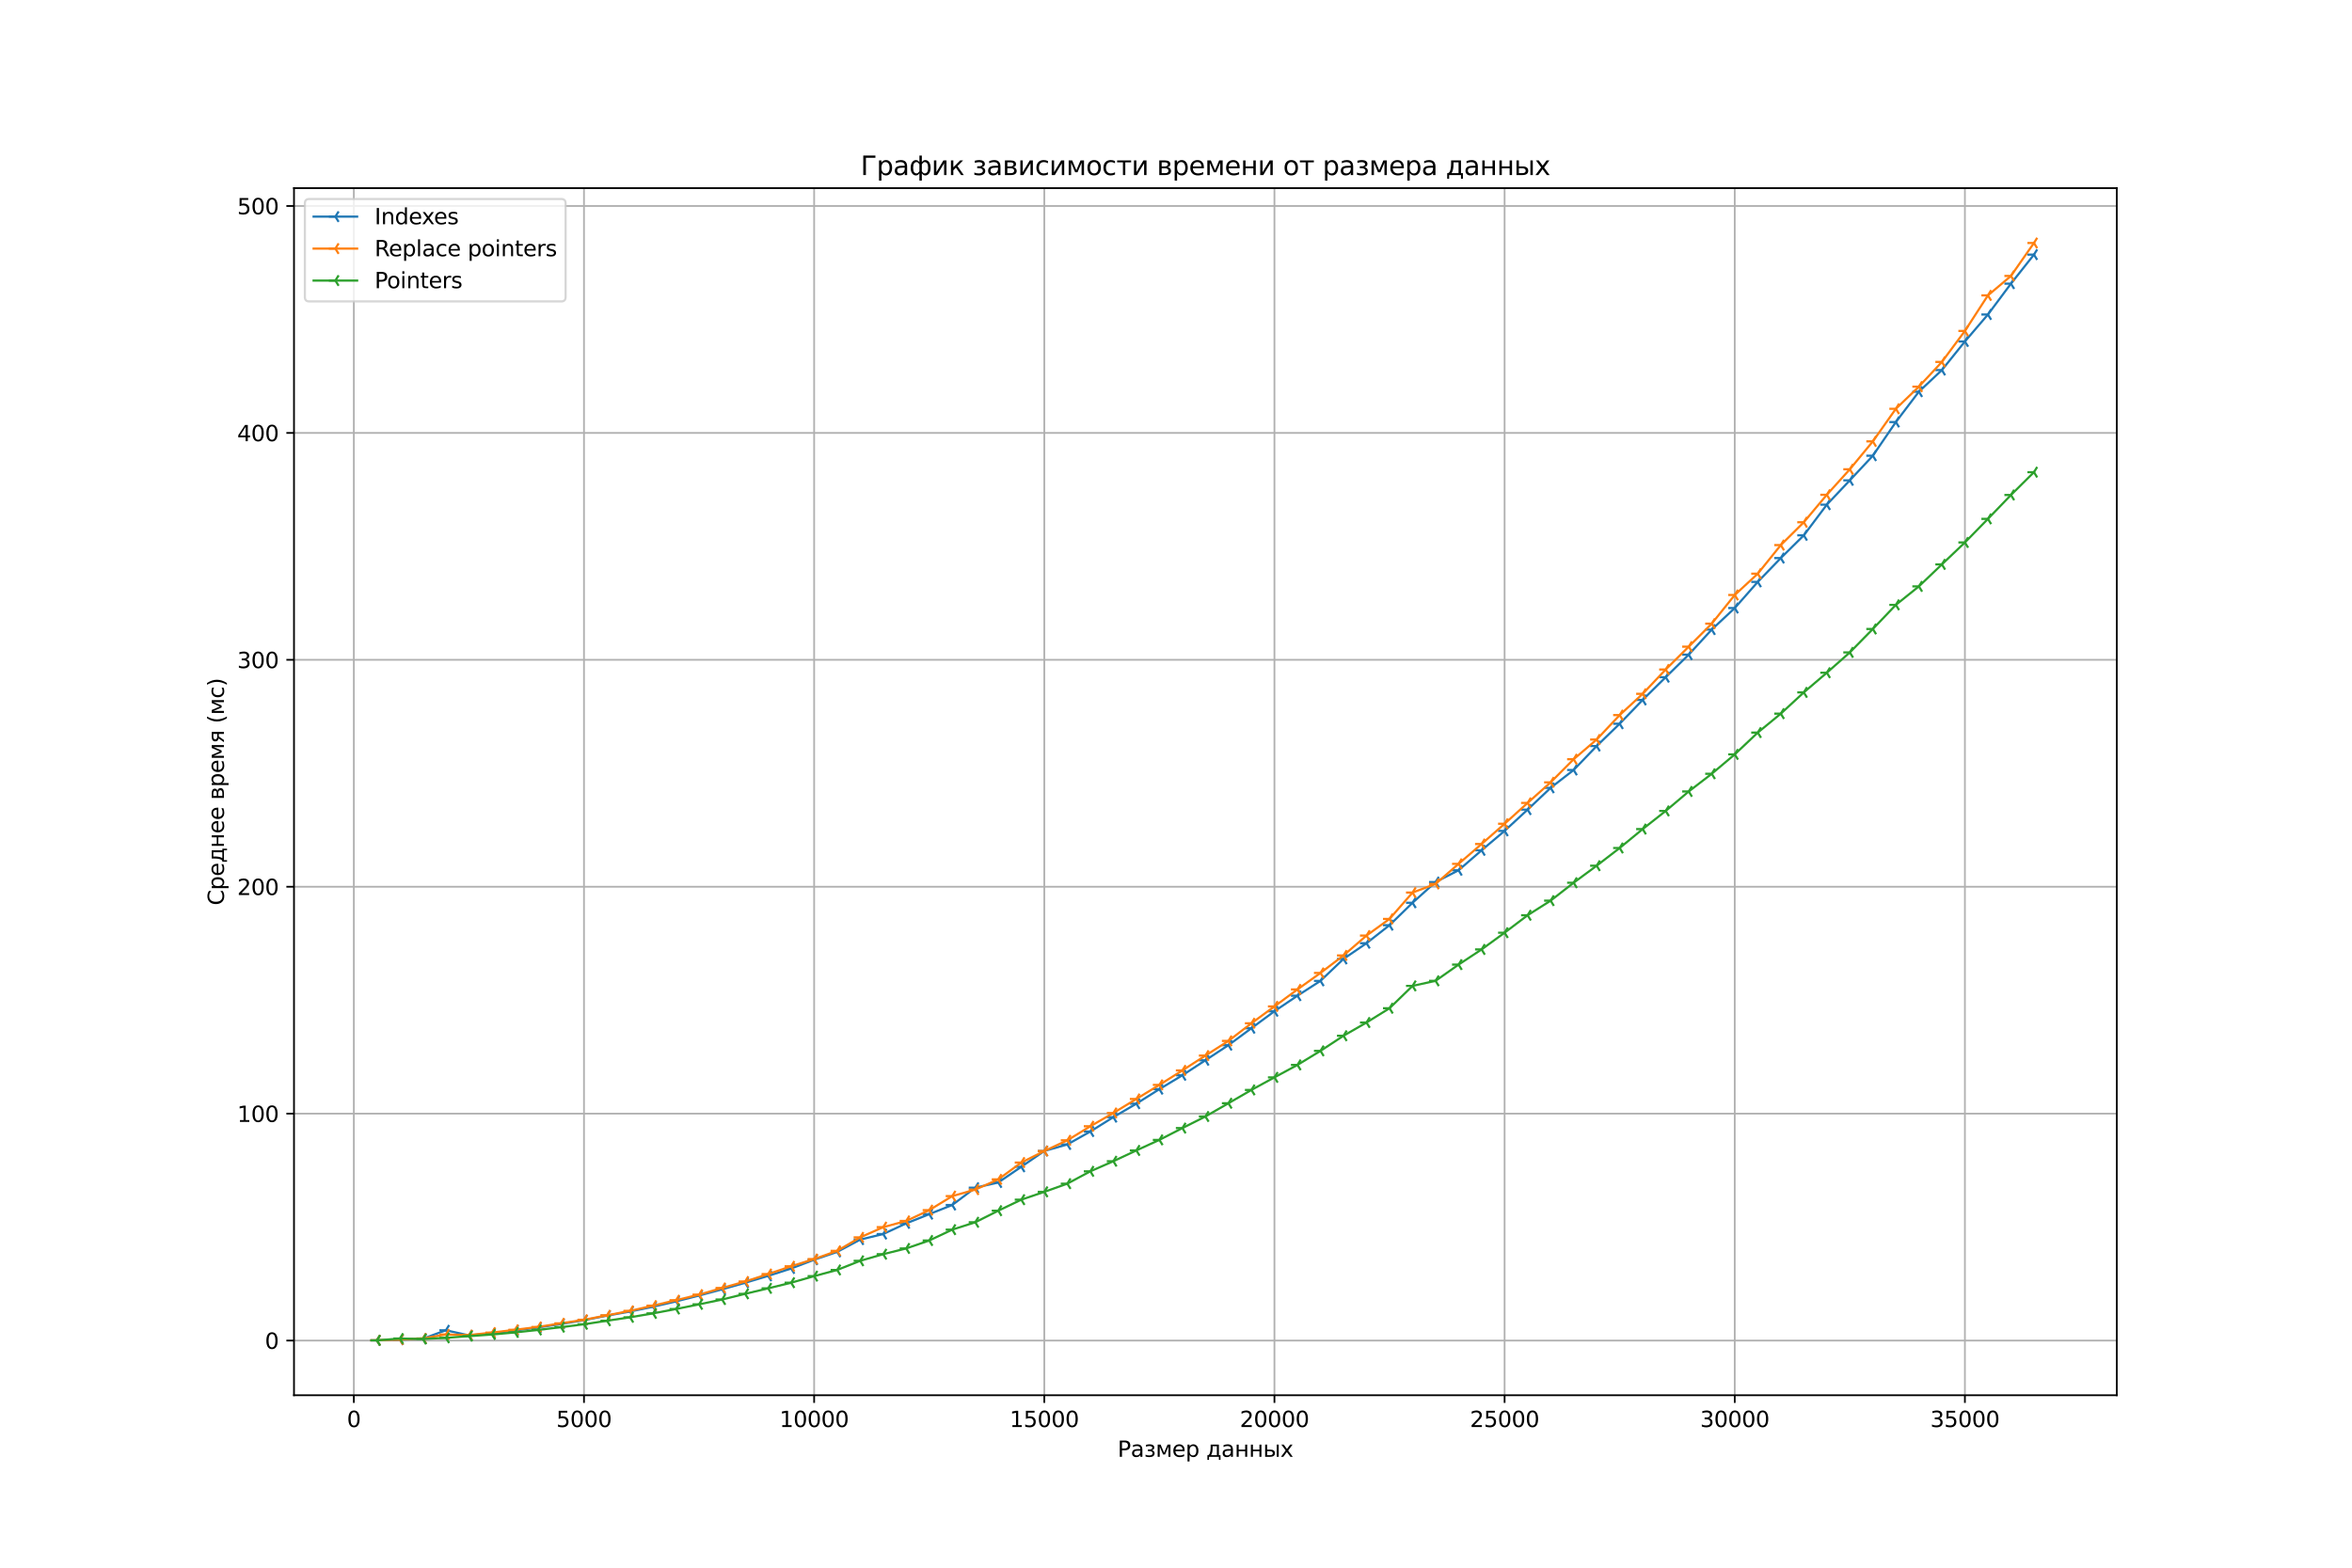 <?xml version="1.0" encoding="utf-8" standalone="no"?>
<!DOCTYPE svg PUBLIC "-//W3C//DTD SVG 1.1//EN"
  "http://www.w3.org/Graphics/SVG/1.1/DTD/svg11.dtd">
<svg xmlns:xlink="http://www.w3.org/1999/xlink" width="1080pt" height="720pt" viewBox="0 0 1080 720" xmlns="http://www.w3.org/2000/svg" version="1.1">
 <defs>
  <style type="text/css">*{stroke-linejoin: round; stroke-linecap: butt}</style>
 </defs>
 <g id="figure_1">
  <g id="patch_1">
   <path d="M 0 720 
L 1080 720 
L 1080 0 
L 0 0 
z
" style="fill: #ffffff"/>
  </g>
  <g id="axes_1">
   <g id="patch_2">
    <path d="M 135 640.8 
L 972 640.8 
L 972 86.4 
L 135 86.4 
z
" style="fill: #ffffff"/>
   </g>
   <g id="matplotlib.axis_1">
    <g id="xtick_1">
     <g id="line2d_1">
      <path d="M 162.477 640.8 
L 162.477 86.4 
" clip-path="url(#p5c7043121c)" style="fill: none; stroke: #b0b0b0; stroke-width: 0.8; stroke-linecap: square"/>
     </g>
     <g id="line2d_2">
      <defs>
       <path id="m4ee1259bf9" d="M 0 0 
L 0 3.5 
" style="stroke: #000000; stroke-width: 0.8"/>
      </defs>
      <g>
       <use xlink:href="#m4ee1259bf9" x="162.477" y="640.8" style="stroke: #000000; stroke-width: 0.8"/>
      </g>
     </g>
     <g id="text_1">
      <!-- 0 -->
      <g transform="translate(159.296 655.398) scale(0.1 -0.1)">
       <defs>
        <path id="DejaVuSans-30" d="M 2034 4250 
Q 1547 4250 1301 3770 
Q 1056 3291 1056 2328 
Q 1056 1369 1301 889 
Q 1547 409 2034 409 
Q 2525 409 2770 889 
Q 3016 1369 3016 2328 
Q 3016 3291 2770 3770 
Q 2525 4250 2034 4250 
z
M 2034 4750 
Q 2819 4750 3233 4129 
Q 3647 3509 3647 2328 
Q 3647 1150 3233 529 
Q 2819 -91 2034 -91 
Q 1250 -91 836 529 
Q 422 1150 422 2328 
Q 422 3509 836 4129 
Q 1250 4750 2034 4750 
z
" transform="scale(0.016)"/>
       </defs>
       <use xlink:href="#DejaVuSans-30"/>
      </g>
     </g>
    </g>
    <g id="xtick_2">
     <g id="line2d_3">
      <path d="M 268.159 640.8 
L 268.159 86.4 
" clip-path="url(#p5c7043121c)" style="fill: none; stroke: #b0b0b0; stroke-width: 0.8; stroke-linecap: square"/>
     </g>
     <g id="line2d_4">
      <g>
       <use xlink:href="#m4ee1259bf9" x="268.159" y="640.8" style="stroke: #000000; stroke-width: 0.8"/>
      </g>
     </g>
     <g id="text_2">
      <!-- 5000 -->
      <g transform="translate(255.434 655.398) scale(0.1 -0.1)">
       <defs>
        <path id="DejaVuSans-35" d="M 691 4666 
L 3169 4666 
L 3169 4134 
L 1269 4134 
L 1269 2991 
Q 1406 3038 1543 3061 
Q 1681 3084 1819 3084 
Q 2600 3084 3056 2656 
Q 3513 2228 3513 1497 
Q 3513 744 3044 326 
Q 2575 -91 1722 -91 
Q 1428 -91 1123 -41 
Q 819 9 494 109 
L 494 744 
Q 775 591 1075 516 
Q 1375 441 1709 441 
Q 2250 441 2565 725 
Q 2881 1009 2881 1497 
Q 2881 1984 2565 2268 
Q 2250 2553 1709 2553 
Q 1456 2553 1204 2497 
Q 953 2441 691 2322 
L 691 4666 
z
" transform="scale(0.016)"/>
       </defs>
       <use xlink:href="#DejaVuSans-35"/>
       <use xlink:href="#DejaVuSans-30" x="63.623"/>
       <use xlink:href="#DejaVuSans-30" x="127.246"/>
       <use xlink:href="#DejaVuSans-30" x="190.869"/>
      </g>
     </g>
    </g>
    <g id="xtick_3">
     <g id="line2d_5">
      <path d="M 373.841 640.8 
L 373.841 86.4 
" clip-path="url(#p5c7043121c)" style="fill: none; stroke: #b0b0b0; stroke-width: 0.8; stroke-linecap: square"/>
     </g>
     <g id="line2d_6">
      <g>
       <use xlink:href="#m4ee1259bf9" x="373.841" y="640.8" style="stroke: #000000; stroke-width: 0.8"/>
      </g>
     </g>
     <g id="text_3">
      <!-- 10000 -->
      <g transform="translate(357.935 655.398) scale(0.1 -0.1)">
       <defs>
        <path id="DejaVuSans-31" d="M 794 531 
L 1825 531 
L 1825 4091 
L 703 3866 
L 703 4441 
L 1819 4666 
L 2450 4666 
L 2450 531 
L 3481 531 
L 3481 0 
L 794 0 
L 794 531 
z
" transform="scale(0.016)"/>
       </defs>
       <use xlink:href="#DejaVuSans-31"/>
       <use xlink:href="#DejaVuSans-30" x="63.623"/>
       <use xlink:href="#DejaVuSans-30" x="127.246"/>
       <use xlink:href="#DejaVuSans-30" x="190.869"/>
       <use xlink:href="#DejaVuSans-30" x="254.492"/>
      </g>
     </g>
    </g>
    <g id="xtick_4">
     <g id="line2d_7">
      <path d="M 479.523 640.8 
L 479.523 86.4 
" clip-path="url(#p5c7043121c)" style="fill: none; stroke: #b0b0b0; stroke-width: 0.8; stroke-linecap: square"/>
     </g>
     <g id="line2d_8">
      <g>
       <use xlink:href="#m4ee1259bf9" x="479.523" y="640.8" style="stroke: #000000; stroke-width: 0.8"/>
      </g>
     </g>
     <g id="text_4">
      <!-- 15000 -->
      <g transform="translate(463.616 655.398) scale(0.1 -0.1)">
       <use xlink:href="#DejaVuSans-31"/>
       <use xlink:href="#DejaVuSans-35" x="63.623"/>
       <use xlink:href="#DejaVuSans-30" x="127.246"/>
       <use xlink:href="#DejaVuSans-30" x="190.869"/>
       <use xlink:href="#DejaVuSans-30" x="254.492"/>
      </g>
     </g>
    </g>
    <g id="xtick_5">
     <g id="line2d_9">
      <path d="M 585.205 640.8 
L 585.205 86.4 
" clip-path="url(#p5c7043121c)" style="fill: none; stroke: #b0b0b0; stroke-width: 0.8; stroke-linecap: square"/>
     </g>
     <g id="line2d_10">
      <g>
       <use xlink:href="#m4ee1259bf9" x="585.205" y="640.8" style="stroke: #000000; stroke-width: 0.8"/>
      </g>
     </g>
     <g id="text_5">
      <!-- 20000 -->
      <g transform="translate(569.298 655.398) scale(0.1 -0.1)">
       <defs>
        <path id="DejaVuSans-32" d="M 1228 531 
L 3431 531 
L 3431 0 
L 469 0 
L 469 531 
Q 828 903 1448 1529 
Q 2069 2156 2228 2338 
Q 2531 2678 2651 2914 
Q 2772 3150 2772 3378 
Q 2772 3750 2511 3984 
Q 2250 4219 1831 4219 
Q 1534 4219 1204 4116 
Q 875 4013 500 3803 
L 500 4441 
Q 881 4594 1212 4672 
Q 1544 4750 1819 4750 
Q 2544 4750 2975 4387 
Q 3406 4025 3406 3419 
Q 3406 3131 3298 2873 
Q 3191 2616 2906 2266 
Q 2828 2175 2409 1742 
Q 1991 1309 1228 531 
z
" transform="scale(0.016)"/>
       </defs>
       <use xlink:href="#DejaVuSans-32"/>
       <use xlink:href="#DejaVuSans-30" x="63.623"/>
       <use xlink:href="#DejaVuSans-30" x="127.246"/>
       <use xlink:href="#DejaVuSans-30" x="190.869"/>
       <use xlink:href="#DejaVuSans-30" x="254.492"/>
      </g>
     </g>
    </g>
    <g id="xtick_6">
     <g id="line2d_11">
      <path d="M 690.886 640.8 
L 690.886 86.4 
" clip-path="url(#p5c7043121c)" style="fill: none; stroke: #b0b0b0; stroke-width: 0.8; stroke-linecap: square"/>
     </g>
     <g id="line2d_12">
      <g>
       <use xlink:href="#m4ee1259bf9" x="690.886" y="640.8" style="stroke: #000000; stroke-width: 0.8"/>
      </g>
     </g>
     <g id="text_6">
      <!-- 25000 -->
      <g transform="translate(674.98 655.398) scale(0.1 -0.1)">
       <use xlink:href="#DejaVuSans-32"/>
       <use xlink:href="#DejaVuSans-35" x="63.623"/>
       <use xlink:href="#DejaVuSans-30" x="127.246"/>
       <use xlink:href="#DejaVuSans-30" x="190.869"/>
       <use xlink:href="#DejaVuSans-30" x="254.492"/>
      </g>
     </g>
    </g>
    <g id="xtick_7">
     <g id="line2d_13">
      <path d="M 796.568 640.8 
L 796.568 86.4 
" clip-path="url(#p5c7043121c)" style="fill: none; stroke: #b0b0b0; stroke-width: 0.8; stroke-linecap: square"/>
     </g>
     <g id="line2d_14">
      <g>
       <use xlink:href="#m4ee1259bf9" x="796.568" y="640.8" style="stroke: #000000; stroke-width: 0.8"/>
      </g>
     </g>
     <g id="text_7">
      <!-- 30000 -->
      <g transform="translate(780.662 655.398) scale(0.1 -0.1)">
       <defs>
        <path id="DejaVuSans-33" d="M 2597 2516 
Q 3050 2419 3304 2112 
Q 3559 1806 3559 1356 
Q 3559 666 3084 287 
Q 2609 -91 1734 -91 
Q 1441 -91 1130 -33 
Q 819 25 488 141 
L 488 750 
Q 750 597 1062 519 
Q 1375 441 1716 441 
Q 2309 441 2620 675 
Q 2931 909 2931 1356 
Q 2931 1769 2642 2001 
Q 2353 2234 1838 2234 
L 1294 2234 
L 1294 2753 
L 1863 2753 
Q 2328 2753 2575 2939 
Q 2822 3125 2822 3475 
Q 2822 3834 2567 4026 
Q 2313 4219 1838 4219 
Q 1578 4219 1281 4162 
Q 984 4106 628 3988 
L 628 4550 
Q 988 4650 1302 4700 
Q 1616 4750 1894 4750 
Q 2613 4750 3031 4423 
Q 3450 4097 3450 3541 
Q 3450 3153 3228 2886 
Q 3006 2619 2597 2516 
z
" transform="scale(0.016)"/>
       </defs>
       <use xlink:href="#DejaVuSans-33"/>
       <use xlink:href="#DejaVuSans-30" x="63.623"/>
       <use xlink:href="#DejaVuSans-30" x="127.246"/>
       <use xlink:href="#DejaVuSans-30" x="190.869"/>
       <use xlink:href="#DejaVuSans-30" x="254.492"/>
      </g>
     </g>
    </g>
    <g id="xtick_8">
     <g id="line2d_15">
      <path d="M 902.25 640.8 
L 902.25 86.4 
" clip-path="url(#p5c7043121c)" style="fill: none; stroke: #b0b0b0; stroke-width: 0.8; stroke-linecap: square"/>
     </g>
     <g id="line2d_16">
      <g>
       <use xlink:href="#m4ee1259bf9" x="902.25" y="640.8" style="stroke: #000000; stroke-width: 0.8"/>
      </g>
     </g>
     <g id="text_8">
      <!-- 35000 -->
      <g transform="translate(886.344 655.398) scale(0.1 -0.1)">
       <use xlink:href="#DejaVuSans-33"/>
       <use xlink:href="#DejaVuSans-35" x="63.623"/>
       <use xlink:href="#DejaVuSans-30" x="127.246"/>
       <use xlink:href="#DejaVuSans-30" x="190.869"/>
       <use xlink:href="#DejaVuSans-30" x="254.492"/>
      </g>
     </g>
    </g>
    <g id="text_9">
     <!-- Размер данных -->
     <g transform="translate(513.185 669.077) scale(0.1 -0.1)">
      <defs>
       <path id="DejaVuSans-420" d="M 1259 4147 
L 1259 2394 
L 2053 2394 
Q 2494 2394 2734 2622 
Q 2975 2850 2975 3272 
Q 2975 3691 2734 3919 
Q 2494 4147 2053 4147 
L 1259 4147 
z
M 628 4666 
L 2053 4666 
Q 2838 4666 3239 4311 
Q 3641 3956 3641 3272 
Q 3641 2581 3239 2228 
Q 2838 1875 2053 1875 
L 1259 1875 
L 1259 0 
L 628 0 
L 628 4666 
z
" transform="scale(0.016)"/>
       <path id="DejaVuSans-430" d="M 2194 1759 
Q 1497 1759 1228 1600 
Q 959 1441 959 1056 
Q 959 750 1161 570 
Q 1363 391 1709 391 
Q 2188 391 2477 730 
Q 2766 1069 2766 1631 
L 2766 1759 
L 2194 1759 
z
M 3341 1997 
L 3341 0 
L 2766 0 
L 2766 531 
Q 2569 213 2275 61 
Q 1981 -91 1556 -91 
Q 1019 -91 701 211 
Q 384 513 384 1019 
Q 384 1609 779 1909 
Q 1175 2209 1959 2209 
L 2766 2209 
L 2766 2266 
Q 2766 2663 2505 2880 
Q 2244 3097 1772 3097 
Q 1472 3097 1187 3025 
Q 903 2953 641 2809 
L 641 3341 
Q 956 3463 1253 3523 
Q 1550 3584 1831 3584 
Q 2591 3584 2966 3190 
Q 3341 2797 3341 1997 
z
" transform="scale(0.016)"/>
       <path id="DejaVuSans-437" d="M 2206 1888 
Q 2594 1813 2809 1584 
Q 3025 1356 3025 1019 
Q 3025 478 2622 193 
Q 2219 -91 1475 -91 
Q 1225 -91 961 -47 
Q 697 -3 416 84 
L 416 619 
Q 638 503 903 445 
Q 1169 388 1459 388 
Q 1931 388 2195 563 
Q 2459 738 2459 1019 
Q 2459 1294 2225 1461 
Q 1991 1628 1563 1628 
L 1100 1628 
L 1100 2103 
L 1584 2103 
Q 1947 2103 2158 2242 
Q 2369 2381 2369 2600 
Q 2369 2800 2151 2944 
Q 1934 3088 1563 3088 
Q 1341 3088 1089 3047 
Q 838 3006 534 2916 
L 534 3438 
Q 841 3513 1106 3550 
Q 1372 3588 1609 3588 
Q 2222 3588 2576 3342 
Q 2931 3097 2931 2656 
Q 2931 2366 2743 2164 
Q 2556 1963 2206 1888 
z
" transform="scale(0.016)"/>
       <path id="DejaVuSans-43c" d="M 581 3500 
L 1422 3500 
L 2416 1156 
L 3413 3500 
L 4247 3500 
L 4247 0 
L 3669 0 
L 3669 2950 
L 2703 672 
L 2128 672 
L 1159 2950 
L 1159 0 
L 581 0 
L 581 3500 
z
" transform="scale(0.016)"/>
       <path id="DejaVuSans-435" d="M 3597 1894 
L 3597 1613 
L 953 1613 
Q 991 1019 1311 708 
Q 1631 397 2203 397 
Q 2534 397 2845 478 
Q 3156 559 3463 722 
L 3463 178 
Q 3153 47 2828 -22 
Q 2503 -91 2169 -91 
Q 1331 -91 842 396 
Q 353 884 353 1716 
Q 353 2575 817 3079 
Q 1281 3584 2069 3584 
Q 2775 3584 3186 3129 
Q 3597 2675 3597 1894 
z
M 3022 2063 
Q 3016 2534 2758 2815 
Q 2500 3097 2075 3097 
Q 1594 3097 1305 2825 
Q 1016 2553 972 2059 
L 3022 2063 
z
" transform="scale(0.016)"/>
       <path id="DejaVuSans-440" d="M 1159 525 
L 1159 -1331 
L 581 -1331 
L 581 3500 
L 1159 3500 
L 1159 2969 
Q 1341 3281 1617 3432 
Q 1894 3584 2278 3584 
Q 2916 3584 3314 3078 
Q 3713 2572 3713 1747 
Q 3713 922 3314 415 
Q 2916 -91 2278 -91 
Q 1894 -91 1617 61 
Q 1341 213 1159 525 
z
M 3116 1747 
Q 3116 2381 2855 2742 
Q 2594 3103 2138 3103 
Q 1681 3103 1420 2742 
Q 1159 2381 1159 1747 
Q 1159 1113 1420 752 
Q 1681 391 2138 391 
Q 2594 391 2855 752 
Q 3116 1113 3116 1747 
z
" transform="scale(0.016)"/>
       <path id="DejaVuSans-20" transform="scale(0.016)"/>
       <path id="DejaVuSans-434" d="M 1384 459 
L 3053 459 
L 3053 3041 
L 1844 3041 
L 1844 2603 
Q 1844 1316 1475 628 
L 1384 459 
z
M 550 459 
Q 834 584 959 850 
Q 1266 1509 1266 2838 
L 1266 3500 
L 3631 3500 
L 3631 459 
L 4091 459 
L 4091 -884 
L 3631 -884 
L 3631 0 
L 794 0 
L 794 -884 
L 334 -884 
L 334 459 
L 550 459 
z
" transform="scale(0.016)"/>
       <path id="DejaVuSans-43d" d="M 581 3500 
L 1159 3500 
L 1159 2072 
L 3025 2072 
L 3025 3500 
L 3603 3500 
L 3603 0 
L 3025 0 
L 3025 1613 
L 1159 1613 
L 1159 0 
L 581 0 
L 581 3500 
z
" transform="scale(0.016)"/>
       <path id="DejaVuSans-44b" d="M 3907 3500 
L 4482 3500 
L 4482 0 
L 3907 0 
L 3907 3500 
z
M 4195 3584 
L 4195 3584 
z
M 2781 1038 
Q 2781 1319 2576 1466 
Q 2372 1613 1978 1613 
L 1159 1613 
L 1159 459 
L 1978 459 
Q 2372 459 2576 607 
Q 2781 756 2781 1038 
z
M 581 3500 
L 1159 3500 
L 1159 2072 
L 2003 2072 
Q 2672 2072 3033 1817 
Q 3394 1563 3394 1038 
Q 3394 513 3033 256 
Q 2672 0 2003 0 
L 581 0 
L 581 3500 
z
" transform="scale(0.016)"/>
       <path id="DejaVuSans-445" d="M 3513 3500 
L 2247 1797 
L 3578 0 
L 2900 0 
L 1881 1375 
L 863 0 
L 184 0 
L 1544 1831 
L 300 3500 
L 978 3500 
L 1906 2253 
L 2834 3500 
L 3513 3500 
z
" transform="scale(0.016)"/>
      </defs>
      <use xlink:href="#DejaVuSans-420"/>
      <use xlink:href="#DejaVuSans-430" x="60.303"/>
      <use xlink:href="#DejaVuSans-437" x="121.582"/>
      <use xlink:href="#DejaVuSans-43c" x="174.756"/>
      <use xlink:href="#DejaVuSans-435" x="250.195"/>
      <use xlink:href="#DejaVuSans-440" x="311.719"/>
      <use xlink:href="#DejaVuSans-20" x="375.195"/>
      <use xlink:href="#DejaVuSans-434" x="406.982"/>
      <use xlink:href="#DejaVuSans-430" x="476.123"/>
      <use xlink:href="#DejaVuSans-43d" x="537.402"/>
      <use xlink:href="#DejaVuSans-43d" x="602.783"/>
      <use xlink:href="#DejaVuSans-44b" x="668.164"/>
      <use xlink:href="#DejaVuSans-445" x="747.119"/>
     </g>
    </g>
   </g>
   <g id="matplotlib.axis_2">
    <g id="ytick_1">
     <g id="line2d_17">
      <path d="M 135 615.682 
L 972 615.682 
" clip-path="url(#p5c7043121c)" style="fill: none; stroke: #b0b0b0; stroke-width: 0.8; stroke-linecap: square"/>
     </g>
     <g id="line2d_18">
      <defs>
       <path id="mec65ba22ea" d="M 0 0 
L -3.5 0 
" style="stroke: #000000; stroke-width: 0.8"/>
      </defs>
      <g>
       <use xlink:href="#mec65ba22ea" x="135" y="615.682" style="stroke: #000000; stroke-width: 0.8"/>
      </g>
     </g>
     <g id="text_10">
      <!-- 0 -->
      <g transform="translate(121.638 619.481) scale(0.1 -0.1)">
       <use xlink:href="#DejaVuSans-30"/>
      </g>
     </g>
    </g>
    <g id="ytick_2">
     <g id="line2d_19">
      <path d="M 135 511.469 
L 972 511.469 
" clip-path="url(#p5c7043121c)" style="fill: none; stroke: #b0b0b0; stroke-width: 0.8; stroke-linecap: square"/>
     </g>
     <g id="line2d_20">
      <g>
       <use xlink:href="#mec65ba22ea" x="135" y="511.469" style="stroke: #000000; stroke-width: 0.8"/>
      </g>
     </g>
     <g id="text_11">
      <!-- 100 -->
      <g transform="translate(108.912 515.268) scale(0.1 -0.1)">
       <use xlink:href="#DejaVuSans-31"/>
       <use xlink:href="#DejaVuSans-30" x="63.623"/>
       <use xlink:href="#DejaVuSans-30" x="127.246"/>
      </g>
     </g>
    </g>
    <g id="ytick_3">
     <g id="line2d_21">
      <path d="M 135 407.256 
L 972 407.256 
" clip-path="url(#p5c7043121c)" style="fill: none; stroke: #b0b0b0; stroke-width: 0.8; stroke-linecap: square"/>
     </g>
     <g id="line2d_22">
      <g>
       <use xlink:href="#mec65ba22ea" x="135" y="407.256" style="stroke: #000000; stroke-width: 0.8"/>
      </g>
     </g>
     <g id="text_12">
      <!-- 200 -->
      <g transform="translate(108.912 411.055) scale(0.1 -0.1)">
       <use xlink:href="#DejaVuSans-32"/>
       <use xlink:href="#DejaVuSans-30" x="63.623"/>
       <use xlink:href="#DejaVuSans-30" x="127.246"/>
      </g>
     </g>
    </g>
    <g id="ytick_4">
     <g id="line2d_23">
      <path d="M 135 303.043 
L 972 303.043 
" clip-path="url(#p5c7043121c)" style="fill: none; stroke: #b0b0b0; stroke-width: 0.8; stroke-linecap: square"/>
     </g>
     <g id="line2d_24">
      <g>
       <use xlink:href="#mec65ba22ea" x="135" y="303.043" style="stroke: #000000; stroke-width: 0.8"/>
      </g>
     </g>
     <g id="text_13">
      <!-- 300 -->
      <g transform="translate(108.912 306.843) scale(0.1 -0.1)">
       <use xlink:href="#DejaVuSans-33"/>
       <use xlink:href="#DejaVuSans-30" x="63.623"/>
       <use xlink:href="#DejaVuSans-30" x="127.246"/>
      </g>
     </g>
    </g>
    <g id="ytick_5">
     <g id="line2d_25">
      <path d="M 135 198.831 
L 972 198.831 
" clip-path="url(#p5c7043121c)" style="fill: none; stroke: #b0b0b0; stroke-width: 0.8; stroke-linecap: square"/>
     </g>
     <g id="line2d_26">
      <g>
       <use xlink:href="#mec65ba22ea" x="135" y="198.831" style="stroke: #000000; stroke-width: 0.8"/>
      </g>
     </g>
     <g id="text_14">
      <!-- 400 -->
      <g transform="translate(108.912 202.63) scale(0.1 -0.1)">
       <defs>
        <path id="DejaVuSans-34" d="M 2419 4116 
L 825 1625 
L 2419 1625 
L 2419 4116 
z
M 2253 4666 
L 3047 4666 
L 3047 1625 
L 3713 1625 
L 3713 1100 
L 3047 1100 
L 3047 0 
L 2419 0 
L 2419 1100 
L 313 1100 
L 313 1709 
L 2253 4666 
z
" transform="scale(0.016)"/>
       </defs>
       <use xlink:href="#DejaVuSans-34"/>
       <use xlink:href="#DejaVuSans-30" x="63.623"/>
       <use xlink:href="#DejaVuSans-30" x="127.246"/>
      </g>
     </g>
    </g>
    <g id="ytick_6">
     <g id="line2d_27">
      <path d="M 135 94.618 
L 972 94.618 
" clip-path="url(#p5c7043121c)" style="fill: none; stroke: #b0b0b0; stroke-width: 0.8; stroke-linecap: square"/>
     </g>
     <g id="line2d_28">
      <g>
       <use xlink:href="#mec65ba22ea" x="135" y="94.618" style="stroke: #000000; stroke-width: 0.8"/>
      </g>
     </g>
     <g id="text_15">
      <!-- 500 -->
      <g transform="translate(108.912 98.417) scale(0.1 -0.1)">
       <use xlink:href="#DejaVuSans-35"/>
       <use xlink:href="#DejaVuSans-30" x="63.623"/>
       <use xlink:href="#DejaVuSans-30" x="127.246"/>
      </g>
     </g>
    </g>
    <g id="text_16">
     <!-- Среднее время (мс) -->
     <g transform="translate(102.833 415.799) rotate(-90) scale(0.1 -0.1)">
      <defs>
       <path id="DejaVuSans-421" d="M 4122 4306 
L 4122 3641 
Q 3803 3938 3442 4084 
Q 3081 4231 2675 4231 
Q 1875 4231 1450 3742 
Q 1025 3253 1025 2328 
Q 1025 1406 1450 917 
Q 1875 428 2675 428 
Q 3081 428 3442 575 
Q 3803 722 4122 1019 
L 4122 359 
Q 3791 134 3420 21 
Q 3050 -91 2638 -91 
Q 1578 -91 968 557 
Q 359 1206 359 2328 
Q 359 3453 968 4101 
Q 1578 4750 2638 4750 
Q 3056 4750 3426 4639 
Q 3797 4528 4122 4306 
z
" transform="scale(0.016)"/>
       <path id="DejaVuSans-432" d="M 1156 1613 
L 1156 459 
L 1975 459 
Q 2369 459 2575 607 
Q 2781 756 2781 1038 
Q 2781 1319 2575 1466 
Q 2369 1613 1975 1613 
L 1156 1613 
z
M 1156 3041 
L 1156 2072 
L 1913 2072 
Q 2238 2072 2444 2201 
Q 2650 2331 2650 2563 
Q 2650 2794 2444 2917 
Q 2238 3041 1913 3041 
L 1156 3041 
z
M 581 3500 
L 1950 3500 
Q 2566 3500 2897 3275 
Q 3228 3050 3228 2634 
Q 3228 2313 3059 2123 
Q 2891 1934 2559 1888 
Q 2956 1813 3175 1575 
Q 3394 1338 3394 981 
Q 3394 513 3033 256 
Q 2672 0 2003 0 
L 581 0 
L 581 3500 
z
" transform="scale(0.016)"/>
       <path id="DejaVuSans-44f" d="M 1181 2491 
Q 1181 2231 1381 2084 
Q 1581 1938 1953 1938 
L 2728 1938 
L 2728 3041 
L 1953 3041 
Q 1581 3041 1381 2897 
Q 1181 2753 1181 2491 
z
M 363 0 
L 1431 1534 
Q 1069 1616 828 1830 
Q 588 2044 588 2491 
Q 588 2997 923 3248 
Q 1259 3500 1938 3500 
L 3306 3500 
L 3306 0 
L 2728 0 
L 2728 1478 
L 2013 1478 
L 981 0 
L 363 0 
z
" transform="scale(0.016)"/>
       <path id="DejaVuSans-28" d="M 1984 4856 
Q 1566 4138 1362 3434 
Q 1159 2731 1159 2009 
Q 1159 1288 1364 580 
Q 1569 -128 1984 -844 
L 1484 -844 
Q 1016 -109 783 600 
Q 550 1309 550 2009 
Q 550 2706 781 3412 
Q 1013 4119 1484 4856 
L 1984 4856 
z
" transform="scale(0.016)"/>
       <path id="DejaVuSans-441" d="M 3122 3366 
L 3122 2828 
Q 2878 2963 2633 3030 
Q 2388 3097 2138 3097 
Q 1578 3097 1268 2742 
Q 959 2388 959 1747 
Q 959 1106 1268 751 
Q 1578 397 2138 397 
Q 2388 397 2633 464 
Q 2878 531 3122 666 
L 3122 134 
Q 2881 22 2623 -34 
Q 2366 -91 2075 -91 
Q 1284 -91 818 406 
Q 353 903 353 1747 
Q 353 2603 823 3093 
Q 1294 3584 2113 3584 
Q 2378 3584 2631 3529 
Q 2884 3475 3122 3366 
z
" transform="scale(0.016)"/>
       <path id="DejaVuSans-29" d="M 513 4856 
L 1013 4856 
Q 1481 4119 1714 3412 
Q 1947 2706 1947 2009 
Q 1947 1309 1714 600 
Q 1481 -109 1013 -844 
L 513 -844 
Q 928 -128 1133 580 
Q 1338 1288 1338 2009 
Q 1338 2731 1133 3434 
Q 928 4138 513 4856 
z
" transform="scale(0.016)"/>
      </defs>
      <use xlink:href="#DejaVuSans-421"/>
      <use xlink:href="#DejaVuSans-440" x="69.824"/>
      <use xlink:href="#DejaVuSans-435" x="133.301"/>
      <use xlink:href="#DejaVuSans-434" x="194.824"/>
      <use xlink:href="#DejaVuSans-43d" x="263.965"/>
      <use xlink:href="#DejaVuSans-435" x="329.346"/>
      <use xlink:href="#DejaVuSans-435" x="390.869"/>
      <use xlink:href="#DejaVuSans-20" x="452.393"/>
      <use xlink:href="#DejaVuSans-432" x="484.18"/>
      <use xlink:href="#DejaVuSans-440" x="543.115"/>
      <use xlink:href="#DejaVuSans-435" x="606.592"/>
      <use xlink:href="#DejaVuSans-43c" x="668.115"/>
      <use xlink:href="#DejaVuSans-44f" x="743.555"/>
      <use xlink:href="#DejaVuSans-20" x="803.711"/>
      <use xlink:href="#DejaVuSans-28" x="835.498"/>
      <use xlink:href="#DejaVuSans-43c" x="874.512"/>
      <use xlink:href="#DejaVuSans-441" x="949.951"/>
      <use xlink:href="#DejaVuSans-29" x="1004.932"/>
     </g>
    </g>
   </g>
   <g id="line2d_29">
    <path d="M 173.045 615.584 
L 183.614 615.287 
L 194.182 614.838 
L 204.75 610.96 
L 215.318 613.302 
L 225.886 612.286 
L 236.455 611.068 
L 247.023 609.688 
L 257.591 608.09 
L 268.159 606.323 
L 278.727 604.245 
L 289.295 602.356 
L 299.864 600.155 
L 310.432 597.698 
L 321 595.007 
L 331.568 592.156 
L 342.136 589.159 
L 352.705 585.987 
L 363.273 582.594 
L 373.841 578.561 
L 384.409 574.966 
L 394.977 569.319 
L 405.545 566.76 
L 416.114 561.871 
L 426.682 557.63 
L 437.25 553.43 
L 447.818 545.491 
L 458.386 543.091 
L 468.955 535.88 
L 479.523 528.628 
L 490.091 525.623 
L 500.659 519.679 
L 511.227 513.085 
L 521.795 506.896 
L 532.364 500.22 
L 542.932 493.848 
L 553.5 486.958 
L 564.068 480.02 
L 574.636 472.238 
L 585.205 464.433 
L 595.773 457.304 
L 606.341 450.487 
L 616.909 440.41 
L 627.477 433.193 
L 638.045 424.911 
L 648.614 414.621 
L 659.182 405.107 
L 669.75 399.694 
L 680.318 390.526 
L 690.886 381.604 
L 701.455 371.841 
L 712.023 361.839 
L 722.591 353.64 
L 733.159 342.637 
L 743.727 332.389 
L 754.295 321.452 
L 764.864 311.009 
L 775.432 300.666 
L 786 289.153 
L 796.568 279.257 
L 807.136 267.256 
L 817.705 256.307 
L 828.273 245.865 
L 838.841 231.78 
L 849.409 220.605 
L 859.977 209.303 
L 870.545 193.833 
L 881.114 179.893 
L 891.682 169.959 
L 902.25 156.83 
L 912.818 144.451 
L 923.386 130.281 
L 933.955 116.944 
" clip-path="url(#p5c7043121c)" style="fill: none; stroke: #1f77b4; stroke-linecap: square"/>
    <defs>
     <path id="m0136b768cf" d="M 0 0 
L -3 -0 
M 0 0 
L 1.5 2.4 
M 0 0 
L 1.5 -2.4 
" style="stroke: #1f77b4"/>
    </defs>
    <g clip-path="url(#p5c7043121c)">
     <use xlink:href="#m0136b768cf" x="173.045" y="615.584" style="fill: #1f77b4; stroke: #1f77b4"/>
     <use xlink:href="#m0136b768cf" x="183.614" y="615.287" style="fill: #1f77b4; stroke: #1f77b4"/>
     <use xlink:href="#m0136b768cf" x="194.182" y="614.838" style="fill: #1f77b4; stroke: #1f77b4"/>
     <use xlink:href="#m0136b768cf" x="204.75" y="610.96" style="fill: #1f77b4; stroke: #1f77b4"/>
     <use xlink:href="#m0136b768cf" x="215.318" y="613.302" style="fill: #1f77b4; stroke: #1f77b4"/>
     <use xlink:href="#m0136b768cf" x="225.886" y="612.286" style="fill: #1f77b4; stroke: #1f77b4"/>
     <use xlink:href="#m0136b768cf" x="236.455" y="611.068" style="fill: #1f77b4; stroke: #1f77b4"/>
     <use xlink:href="#m0136b768cf" x="247.023" y="609.688" style="fill: #1f77b4; stroke: #1f77b4"/>
     <use xlink:href="#m0136b768cf" x="257.591" y="608.09" style="fill: #1f77b4; stroke: #1f77b4"/>
     <use xlink:href="#m0136b768cf" x="268.159" y="606.323" style="fill: #1f77b4; stroke: #1f77b4"/>
     <use xlink:href="#m0136b768cf" x="278.727" y="604.245" style="fill: #1f77b4; stroke: #1f77b4"/>
     <use xlink:href="#m0136b768cf" x="289.295" y="602.356" style="fill: #1f77b4; stroke: #1f77b4"/>
     <use xlink:href="#m0136b768cf" x="299.864" y="600.155" style="fill: #1f77b4; stroke: #1f77b4"/>
     <use xlink:href="#m0136b768cf" x="310.432" y="597.698" style="fill: #1f77b4; stroke: #1f77b4"/>
     <use xlink:href="#m0136b768cf" x="321" y="595.007" style="fill: #1f77b4; stroke: #1f77b4"/>
     <use xlink:href="#m0136b768cf" x="331.568" y="592.156" style="fill: #1f77b4; stroke: #1f77b4"/>
     <use xlink:href="#m0136b768cf" x="342.136" y="589.159" style="fill: #1f77b4; stroke: #1f77b4"/>
     <use xlink:href="#m0136b768cf" x="352.705" y="585.987" style="fill: #1f77b4; stroke: #1f77b4"/>
     <use xlink:href="#m0136b768cf" x="363.273" y="582.594" style="fill: #1f77b4; stroke: #1f77b4"/>
     <use xlink:href="#m0136b768cf" x="373.841" y="578.561" style="fill: #1f77b4; stroke: #1f77b4"/>
     <use xlink:href="#m0136b768cf" x="384.409" y="574.966" style="fill: #1f77b4; stroke: #1f77b4"/>
     <use xlink:href="#m0136b768cf" x="394.977" y="569.319" style="fill: #1f77b4; stroke: #1f77b4"/>
     <use xlink:href="#m0136b768cf" x="405.545" y="566.76" style="fill: #1f77b4; stroke: #1f77b4"/>
     <use xlink:href="#m0136b768cf" x="416.114" y="561.871" style="fill: #1f77b4; stroke: #1f77b4"/>
     <use xlink:href="#m0136b768cf" x="426.682" y="557.63" style="fill: #1f77b4; stroke: #1f77b4"/>
     <use xlink:href="#m0136b768cf" x="437.25" y="553.43" style="fill: #1f77b4; stroke: #1f77b4"/>
     <use xlink:href="#m0136b768cf" x="447.818" y="545.491" style="fill: #1f77b4; stroke: #1f77b4"/>
     <use xlink:href="#m0136b768cf" x="458.386" y="543.091" style="fill: #1f77b4; stroke: #1f77b4"/>
     <use xlink:href="#m0136b768cf" x="468.955" y="535.88" style="fill: #1f77b4; stroke: #1f77b4"/>
     <use xlink:href="#m0136b768cf" x="479.523" y="528.628" style="fill: #1f77b4; stroke: #1f77b4"/>
     <use xlink:href="#m0136b768cf" x="490.091" y="525.623" style="fill: #1f77b4; stroke: #1f77b4"/>
     <use xlink:href="#m0136b768cf" x="500.659" y="519.679" style="fill: #1f77b4; stroke: #1f77b4"/>
     <use xlink:href="#m0136b768cf" x="511.227" y="513.085" style="fill: #1f77b4; stroke: #1f77b4"/>
     <use xlink:href="#m0136b768cf" x="521.795" y="506.896" style="fill: #1f77b4; stroke: #1f77b4"/>
     <use xlink:href="#m0136b768cf" x="532.364" y="500.22" style="fill: #1f77b4; stroke: #1f77b4"/>
     <use xlink:href="#m0136b768cf" x="542.932" y="493.848" style="fill: #1f77b4; stroke: #1f77b4"/>
     <use xlink:href="#m0136b768cf" x="553.5" y="486.958" style="fill: #1f77b4; stroke: #1f77b4"/>
     <use xlink:href="#m0136b768cf" x="564.068" y="480.02" style="fill: #1f77b4; stroke: #1f77b4"/>
     <use xlink:href="#m0136b768cf" x="574.636" y="472.238" style="fill: #1f77b4; stroke: #1f77b4"/>
     <use xlink:href="#m0136b768cf" x="585.205" y="464.433" style="fill: #1f77b4; stroke: #1f77b4"/>
     <use xlink:href="#m0136b768cf" x="595.773" y="457.304" style="fill: #1f77b4; stroke: #1f77b4"/>
     <use xlink:href="#m0136b768cf" x="606.341" y="450.487" style="fill: #1f77b4; stroke: #1f77b4"/>
     <use xlink:href="#m0136b768cf" x="616.909" y="440.41" style="fill: #1f77b4; stroke: #1f77b4"/>
     <use xlink:href="#m0136b768cf" x="627.477" y="433.193" style="fill: #1f77b4; stroke: #1f77b4"/>
     <use xlink:href="#m0136b768cf" x="638.045" y="424.911" style="fill: #1f77b4; stroke: #1f77b4"/>
     <use xlink:href="#m0136b768cf" x="648.614" y="414.621" style="fill: #1f77b4; stroke: #1f77b4"/>
     <use xlink:href="#m0136b768cf" x="659.182" y="405.107" style="fill: #1f77b4; stroke: #1f77b4"/>
     <use xlink:href="#m0136b768cf" x="669.75" y="399.694" style="fill: #1f77b4; stroke: #1f77b4"/>
     <use xlink:href="#m0136b768cf" x="680.318" y="390.526" style="fill: #1f77b4; stroke: #1f77b4"/>
     <use xlink:href="#m0136b768cf" x="690.886" y="381.604" style="fill: #1f77b4; stroke: #1f77b4"/>
     <use xlink:href="#m0136b768cf" x="701.455" y="371.841" style="fill: #1f77b4; stroke: #1f77b4"/>
     <use xlink:href="#m0136b768cf" x="712.023" y="361.839" style="fill: #1f77b4; stroke: #1f77b4"/>
     <use xlink:href="#m0136b768cf" x="722.591" y="353.64" style="fill: #1f77b4; stroke: #1f77b4"/>
     <use xlink:href="#m0136b768cf" x="733.159" y="342.637" style="fill: #1f77b4; stroke: #1f77b4"/>
     <use xlink:href="#m0136b768cf" x="743.727" y="332.389" style="fill: #1f77b4; stroke: #1f77b4"/>
     <use xlink:href="#m0136b768cf" x="754.295" y="321.452" style="fill: #1f77b4; stroke: #1f77b4"/>
     <use xlink:href="#m0136b768cf" x="764.864" y="311.009" style="fill: #1f77b4; stroke: #1f77b4"/>
     <use xlink:href="#m0136b768cf" x="775.432" y="300.666" style="fill: #1f77b4; stroke: #1f77b4"/>
     <use xlink:href="#m0136b768cf" x="786" y="289.153" style="fill: #1f77b4; stroke: #1f77b4"/>
     <use xlink:href="#m0136b768cf" x="796.568" y="279.257" style="fill: #1f77b4; stroke: #1f77b4"/>
     <use xlink:href="#m0136b768cf" x="807.136" y="267.256" style="fill: #1f77b4; stroke: #1f77b4"/>
     <use xlink:href="#m0136b768cf" x="817.705" y="256.307" style="fill: #1f77b4; stroke: #1f77b4"/>
     <use xlink:href="#m0136b768cf" x="828.273" y="245.865" style="fill: #1f77b4; stroke: #1f77b4"/>
     <use xlink:href="#m0136b768cf" x="838.841" y="231.78" style="fill: #1f77b4; stroke: #1f77b4"/>
     <use xlink:href="#m0136b768cf" x="849.409" y="220.605" style="fill: #1f77b4; stroke: #1f77b4"/>
     <use xlink:href="#m0136b768cf" x="859.977" y="209.303" style="fill: #1f77b4; stroke: #1f77b4"/>
     <use xlink:href="#m0136b768cf" x="870.545" y="193.833" style="fill: #1f77b4; stroke: #1f77b4"/>
     <use xlink:href="#m0136b768cf" x="881.114" y="179.893" style="fill: #1f77b4; stroke: #1f77b4"/>
     <use xlink:href="#m0136b768cf" x="891.682" y="169.959" style="fill: #1f77b4; stroke: #1f77b4"/>
     <use xlink:href="#m0136b768cf" x="902.25" y="156.83" style="fill: #1f77b4; stroke: #1f77b4"/>
     <use xlink:href="#m0136b768cf" x="912.818" y="144.451" style="fill: #1f77b4; stroke: #1f77b4"/>
     <use xlink:href="#m0136b768cf" x="923.386" y="130.281" style="fill: #1f77b4; stroke: #1f77b4"/>
     <use xlink:href="#m0136b768cf" x="933.955" y="116.944" style="fill: #1f77b4; stroke: #1f77b4"/>
    </g>
   </g>
   <g id="line2d_30">
    <path d="M 173.045 615.552 
L 183.614 615.212 
L 194.182 614.712 
L 204.75 612.894 
L 215.318 613.171 
L 225.886 612.043 
L 236.455 610.744 
L 247.023 609.448 
L 257.591 607.766 
L 268.159 606.148 
L 278.727 604.087 
L 289.295 602.058 
L 299.864 599.642 
L 310.432 597.138 
L 321 594.58 
L 331.568 591.533 
L 342.136 588.569 
L 352.705 585.137 
L 363.273 581.572 
L 373.841 578.244 
L 384.409 574.481 
L 394.977 568.297 
L 405.545 563.61 
L 416.114 560.743 
L 426.682 555.795 
L 437.25 549.341 
L 447.818 546.366 
L 458.386 541.658 
L 468.955 533.937 
L 479.523 528.643 
L 490.091 523.72 
L 500.659 517.264 
L 511.227 511.169 
L 521.795 504.724 
L 532.364 498.264 
L 542.932 491.612 
L 553.5 484.811 
L 564.068 478.069 
L 574.636 469.957 
L 585.205 462.218 
L 595.773 454.419 
L 606.341 446.852 
L 616.909 438.815 
L 627.477 429.685 
L 638.045 422.036 
L 648.614 409.928 
L 659.182 405.975 
L 669.75 396.746 
L 680.318 387.637 
L 690.886 378.338 
L 701.455 368.76 
L 712.023 359.307 
L 722.591 348.698 
L 733.159 339.654 
L 743.727 328.422 
L 754.295 318.653 
L 764.864 307.479 
L 775.432 297.001 
L 786 286.435 
L 796.568 273.258 
L 807.136 263.485 
L 817.705 250.345 
L 828.273 239.857 
L 838.841 227.24 
L 849.409 215.532 
L 859.977 202.715 
L 870.545 187.751 
L 881.114 177.583 
L 891.682 166.226 
L 902.25 151.989 
L 912.818 135.666 
L 923.386 126.743 
L 933.955 111.6 
" clip-path="url(#p5c7043121c)" style="fill: none; stroke: #ff7f0e; stroke-linecap: square"/>
    <defs>
     <path id="mf12bf3ccc8" d="M 0 0 
L -3 -0 
M 0 0 
L 1.5 2.4 
M 0 0 
L 1.5 -2.4 
" style="stroke: #ff7f0e"/>
    </defs>
    <g clip-path="url(#p5c7043121c)">
     <use xlink:href="#mf12bf3ccc8" x="173.045" y="615.552" style="fill: #ff7f0e; stroke: #ff7f0e"/>
     <use xlink:href="#mf12bf3ccc8" x="183.614" y="615.212" style="fill: #ff7f0e; stroke: #ff7f0e"/>
     <use xlink:href="#mf12bf3ccc8" x="194.182" y="614.712" style="fill: #ff7f0e; stroke: #ff7f0e"/>
     <use xlink:href="#mf12bf3ccc8" x="204.75" y="612.894" style="fill: #ff7f0e; stroke: #ff7f0e"/>
     <use xlink:href="#mf12bf3ccc8" x="215.318" y="613.171" style="fill: #ff7f0e; stroke: #ff7f0e"/>
     <use xlink:href="#mf12bf3ccc8" x="225.886" y="612.043" style="fill: #ff7f0e; stroke: #ff7f0e"/>
     <use xlink:href="#mf12bf3ccc8" x="236.455" y="610.744" style="fill: #ff7f0e; stroke: #ff7f0e"/>
     <use xlink:href="#mf12bf3ccc8" x="247.023" y="609.448" style="fill: #ff7f0e; stroke: #ff7f0e"/>
     <use xlink:href="#mf12bf3ccc8" x="257.591" y="607.766" style="fill: #ff7f0e; stroke: #ff7f0e"/>
     <use xlink:href="#mf12bf3ccc8" x="268.159" y="606.148" style="fill: #ff7f0e; stroke: #ff7f0e"/>
     <use xlink:href="#mf12bf3ccc8" x="278.727" y="604.087" style="fill: #ff7f0e; stroke: #ff7f0e"/>
     <use xlink:href="#mf12bf3ccc8" x="289.295" y="602.058" style="fill: #ff7f0e; stroke: #ff7f0e"/>
     <use xlink:href="#mf12bf3ccc8" x="299.864" y="599.642" style="fill: #ff7f0e; stroke: #ff7f0e"/>
     <use xlink:href="#mf12bf3ccc8" x="310.432" y="597.138" style="fill: #ff7f0e; stroke: #ff7f0e"/>
     <use xlink:href="#mf12bf3ccc8" x="321" y="594.58" style="fill: #ff7f0e; stroke: #ff7f0e"/>
     <use xlink:href="#mf12bf3ccc8" x="331.568" y="591.533" style="fill: #ff7f0e; stroke: #ff7f0e"/>
     <use xlink:href="#mf12bf3ccc8" x="342.136" y="588.569" style="fill: #ff7f0e; stroke: #ff7f0e"/>
     <use xlink:href="#mf12bf3ccc8" x="352.705" y="585.137" style="fill: #ff7f0e; stroke: #ff7f0e"/>
     <use xlink:href="#mf12bf3ccc8" x="363.273" y="581.572" style="fill: #ff7f0e; stroke: #ff7f0e"/>
     <use xlink:href="#mf12bf3ccc8" x="373.841" y="578.244" style="fill: #ff7f0e; stroke: #ff7f0e"/>
     <use xlink:href="#mf12bf3ccc8" x="384.409" y="574.481" style="fill: #ff7f0e; stroke: #ff7f0e"/>
     <use xlink:href="#mf12bf3ccc8" x="394.977" y="568.297" style="fill: #ff7f0e; stroke: #ff7f0e"/>
     <use xlink:href="#mf12bf3ccc8" x="405.545" y="563.61" style="fill: #ff7f0e; stroke: #ff7f0e"/>
     <use xlink:href="#mf12bf3ccc8" x="416.114" y="560.743" style="fill: #ff7f0e; stroke: #ff7f0e"/>
     <use xlink:href="#mf12bf3ccc8" x="426.682" y="555.795" style="fill: #ff7f0e; stroke: #ff7f0e"/>
     <use xlink:href="#mf12bf3ccc8" x="437.25" y="549.341" style="fill: #ff7f0e; stroke: #ff7f0e"/>
     <use xlink:href="#mf12bf3ccc8" x="447.818" y="546.366" style="fill: #ff7f0e; stroke: #ff7f0e"/>
     <use xlink:href="#mf12bf3ccc8" x="458.386" y="541.658" style="fill: #ff7f0e; stroke: #ff7f0e"/>
     <use xlink:href="#mf12bf3ccc8" x="468.955" y="533.937" style="fill: #ff7f0e; stroke: #ff7f0e"/>
     <use xlink:href="#mf12bf3ccc8" x="479.523" y="528.643" style="fill: #ff7f0e; stroke: #ff7f0e"/>
     <use xlink:href="#mf12bf3ccc8" x="490.091" y="523.72" style="fill: #ff7f0e; stroke: #ff7f0e"/>
     <use xlink:href="#mf12bf3ccc8" x="500.659" y="517.264" style="fill: #ff7f0e; stroke: #ff7f0e"/>
     <use xlink:href="#mf12bf3ccc8" x="511.227" y="511.169" style="fill: #ff7f0e; stroke: #ff7f0e"/>
     <use xlink:href="#mf12bf3ccc8" x="521.795" y="504.724" style="fill: #ff7f0e; stroke: #ff7f0e"/>
     <use xlink:href="#mf12bf3ccc8" x="532.364" y="498.264" style="fill: #ff7f0e; stroke: #ff7f0e"/>
     <use xlink:href="#mf12bf3ccc8" x="542.932" y="491.612" style="fill: #ff7f0e; stroke: #ff7f0e"/>
     <use xlink:href="#mf12bf3ccc8" x="553.5" y="484.811" style="fill: #ff7f0e; stroke: #ff7f0e"/>
     <use xlink:href="#mf12bf3ccc8" x="564.068" y="478.069" style="fill: #ff7f0e; stroke: #ff7f0e"/>
     <use xlink:href="#mf12bf3ccc8" x="574.636" y="469.957" style="fill: #ff7f0e; stroke: #ff7f0e"/>
     <use xlink:href="#mf12bf3ccc8" x="585.205" y="462.218" style="fill: #ff7f0e; stroke: #ff7f0e"/>
     <use xlink:href="#mf12bf3ccc8" x="595.773" y="454.419" style="fill: #ff7f0e; stroke: #ff7f0e"/>
     <use xlink:href="#mf12bf3ccc8" x="606.341" y="446.852" style="fill: #ff7f0e; stroke: #ff7f0e"/>
     <use xlink:href="#mf12bf3ccc8" x="616.909" y="438.815" style="fill: #ff7f0e; stroke: #ff7f0e"/>
     <use xlink:href="#mf12bf3ccc8" x="627.477" y="429.685" style="fill: #ff7f0e; stroke: #ff7f0e"/>
     <use xlink:href="#mf12bf3ccc8" x="638.045" y="422.036" style="fill: #ff7f0e; stroke: #ff7f0e"/>
     <use xlink:href="#mf12bf3ccc8" x="648.614" y="409.928" style="fill: #ff7f0e; stroke: #ff7f0e"/>
     <use xlink:href="#mf12bf3ccc8" x="659.182" y="405.975" style="fill: #ff7f0e; stroke: #ff7f0e"/>
     <use xlink:href="#mf12bf3ccc8" x="669.75" y="396.746" style="fill: #ff7f0e; stroke: #ff7f0e"/>
     <use xlink:href="#mf12bf3ccc8" x="680.318" y="387.637" style="fill: #ff7f0e; stroke: #ff7f0e"/>
     <use xlink:href="#mf12bf3ccc8" x="690.886" y="378.338" style="fill: #ff7f0e; stroke: #ff7f0e"/>
     <use xlink:href="#mf12bf3ccc8" x="701.455" y="368.76" style="fill: #ff7f0e; stroke: #ff7f0e"/>
     <use xlink:href="#mf12bf3ccc8" x="712.023" y="359.307" style="fill: #ff7f0e; stroke: #ff7f0e"/>
     <use xlink:href="#mf12bf3ccc8" x="722.591" y="348.698" style="fill: #ff7f0e; stroke: #ff7f0e"/>
     <use xlink:href="#mf12bf3ccc8" x="733.159" y="339.654" style="fill: #ff7f0e; stroke: #ff7f0e"/>
     <use xlink:href="#mf12bf3ccc8" x="743.727" y="328.422" style="fill: #ff7f0e; stroke: #ff7f0e"/>
     <use xlink:href="#mf12bf3ccc8" x="754.295" y="318.653" style="fill: #ff7f0e; stroke: #ff7f0e"/>
     <use xlink:href="#mf12bf3ccc8" x="764.864" y="307.479" style="fill: #ff7f0e; stroke: #ff7f0e"/>
     <use xlink:href="#mf12bf3ccc8" x="775.432" y="297.001" style="fill: #ff7f0e; stroke: #ff7f0e"/>
     <use xlink:href="#mf12bf3ccc8" x="786" y="286.435" style="fill: #ff7f0e; stroke: #ff7f0e"/>
     <use xlink:href="#mf12bf3ccc8" x="796.568" y="273.258" style="fill: #ff7f0e; stroke: #ff7f0e"/>
     <use xlink:href="#mf12bf3ccc8" x="807.136" y="263.485" style="fill: #ff7f0e; stroke: #ff7f0e"/>
     <use xlink:href="#mf12bf3ccc8" x="817.705" y="250.345" style="fill: #ff7f0e; stroke: #ff7f0e"/>
     <use xlink:href="#mf12bf3ccc8" x="828.273" y="239.857" style="fill: #ff7f0e; stroke: #ff7f0e"/>
     <use xlink:href="#mf12bf3ccc8" x="838.841" y="227.24" style="fill: #ff7f0e; stroke: #ff7f0e"/>
     <use xlink:href="#mf12bf3ccc8" x="849.409" y="215.532" style="fill: #ff7f0e; stroke: #ff7f0e"/>
     <use xlink:href="#mf12bf3ccc8" x="859.977" y="202.715" style="fill: #ff7f0e; stroke: #ff7f0e"/>
     <use xlink:href="#mf12bf3ccc8" x="870.545" y="187.751" style="fill: #ff7f0e; stroke: #ff7f0e"/>
     <use xlink:href="#mf12bf3ccc8" x="881.114" y="177.583" style="fill: #ff7f0e; stroke: #ff7f0e"/>
     <use xlink:href="#mf12bf3ccc8" x="891.682" y="166.226" style="fill: #ff7f0e; stroke: #ff7f0e"/>
     <use xlink:href="#mf12bf3ccc8" x="902.25" y="151.989" style="fill: #ff7f0e; stroke: #ff7f0e"/>
     <use xlink:href="#mf12bf3ccc8" x="912.818" y="135.666" style="fill: #ff7f0e; stroke: #ff7f0e"/>
     <use xlink:href="#mf12bf3ccc8" x="923.386" y="126.743" style="fill: #ff7f0e; stroke: #ff7f0e"/>
     <use xlink:href="#mf12bf3ccc8" x="933.955" y="111.6" style="fill: #ff7f0e; stroke: #ff7f0e"/>
    </g>
   </g>
   <g id="line2d_31">
    <path d="M 173.045 615.6 
L 183.614 614.752 
L 194.182 614.971 
L 204.75 614.439 
L 215.318 613.661 
L 225.886 612.91 
L 236.455 611.957 
L 247.023 610.811 
L 257.591 609.543 
L 268.159 608.201 
L 278.727 606.59 
L 289.295 605.008 
L 299.864 603.201 
L 310.432 601.197 
L 321 599.058 
L 331.568 596.841 
L 342.136 594.23 
L 352.705 591.711 
L 363.273 589.116 
L 373.841 586.103 
L 384.409 583.257 
L 394.977 579.064 
L 405.545 576.014 
L 416.114 573.376 
L 426.682 569.737 
L 437.25 564.746 
L 447.818 561.364 
L 458.386 556.042 
L 468.955 550.988 
L 479.523 547.383 
L 490.091 543.629 
L 500.659 537.96 
L 511.227 533.323 
L 521.795 528.362 
L 532.364 523.525 
L 542.932 518.104 
L 553.5 512.778 
L 564.068 506.701 
L 574.636 500.581 
L 585.205 494.808 
L 595.773 489.089 
L 606.341 482.643 
L 616.909 475.704 
L 627.477 469.617 
L 638.045 463.061 
L 648.614 452.797 
L 659.182 450.471 
L 669.75 443.024 
L 680.318 436.055 
L 690.886 428.368 
L 701.455 420.35 
L 712.023 413.649 
L 722.591 405.419 
L 733.159 397.604 
L 743.727 389.46 
L 754.295 380.775 
L 764.864 372.44 
L 775.432 363.501 
L 786 355.382 
L 796.568 346.465 
L 807.136 336.459 
L 817.705 327.769 
L 828.273 318.002 
L 838.841 308.969 
L 849.409 299.638 
L 859.977 288.879 
L 870.545 277.801 
L 881.114 269.314 
L 891.682 259.206 
L 902.25 249.143 
L 912.818 238.313 
L 923.386 227.341 
L 933.955 216.86 
" clip-path="url(#p5c7043121c)" style="fill: none; stroke: #2ca02c; stroke-linecap: square"/>
    <defs>
     <path id="m75c1932571" d="M 0 0 
L -3 -0 
M 0 0 
L 1.5 2.4 
M 0 0 
L 1.5 -2.4 
" style="stroke: #2ca02c"/>
    </defs>
    <g clip-path="url(#p5c7043121c)">
     <use xlink:href="#m75c1932571" x="173.045" y="615.6" style="fill: #2ca02c; stroke: #2ca02c"/>
     <use xlink:href="#m75c1932571" x="183.614" y="614.752" style="fill: #2ca02c; stroke: #2ca02c"/>
     <use xlink:href="#m75c1932571" x="194.182" y="614.971" style="fill: #2ca02c; stroke: #2ca02c"/>
     <use xlink:href="#m75c1932571" x="204.75" y="614.439" style="fill: #2ca02c; stroke: #2ca02c"/>
     <use xlink:href="#m75c1932571" x="215.318" y="613.661" style="fill: #2ca02c; stroke: #2ca02c"/>
     <use xlink:href="#m75c1932571" x="225.886" y="612.91" style="fill: #2ca02c; stroke: #2ca02c"/>
     <use xlink:href="#m75c1932571" x="236.455" y="611.957" style="fill: #2ca02c; stroke: #2ca02c"/>
     <use xlink:href="#m75c1932571" x="247.023" y="610.811" style="fill: #2ca02c; stroke: #2ca02c"/>
     <use xlink:href="#m75c1932571" x="257.591" y="609.543" style="fill: #2ca02c; stroke: #2ca02c"/>
     <use xlink:href="#m75c1932571" x="268.159" y="608.201" style="fill: #2ca02c; stroke: #2ca02c"/>
     <use xlink:href="#m75c1932571" x="278.727" y="606.59" style="fill: #2ca02c; stroke: #2ca02c"/>
     <use xlink:href="#m75c1932571" x="289.295" y="605.008" style="fill: #2ca02c; stroke: #2ca02c"/>
     <use xlink:href="#m75c1932571" x="299.864" y="603.201" style="fill: #2ca02c; stroke: #2ca02c"/>
     <use xlink:href="#m75c1932571" x="310.432" y="601.197" style="fill: #2ca02c; stroke: #2ca02c"/>
     <use xlink:href="#m75c1932571" x="321" y="599.058" style="fill: #2ca02c; stroke: #2ca02c"/>
     <use xlink:href="#m75c1932571" x="331.568" y="596.841" style="fill: #2ca02c; stroke: #2ca02c"/>
     <use xlink:href="#m75c1932571" x="342.136" y="594.23" style="fill: #2ca02c; stroke: #2ca02c"/>
     <use xlink:href="#m75c1932571" x="352.705" y="591.711" style="fill: #2ca02c; stroke: #2ca02c"/>
     <use xlink:href="#m75c1932571" x="363.273" y="589.116" style="fill: #2ca02c; stroke: #2ca02c"/>
     <use xlink:href="#m75c1932571" x="373.841" y="586.103" style="fill: #2ca02c; stroke: #2ca02c"/>
     <use xlink:href="#m75c1932571" x="384.409" y="583.257" style="fill: #2ca02c; stroke: #2ca02c"/>
     <use xlink:href="#m75c1932571" x="394.977" y="579.064" style="fill: #2ca02c; stroke: #2ca02c"/>
     <use xlink:href="#m75c1932571" x="405.545" y="576.014" style="fill: #2ca02c; stroke: #2ca02c"/>
     <use xlink:href="#m75c1932571" x="416.114" y="573.376" style="fill: #2ca02c; stroke: #2ca02c"/>
     <use xlink:href="#m75c1932571" x="426.682" y="569.737" style="fill: #2ca02c; stroke: #2ca02c"/>
     <use xlink:href="#m75c1932571" x="437.25" y="564.746" style="fill: #2ca02c; stroke: #2ca02c"/>
     <use xlink:href="#m75c1932571" x="447.818" y="561.364" style="fill: #2ca02c; stroke: #2ca02c"/>
     <use xlink:href="#m75c1932571" x="458.386" y="556.042" style="fill: #2ca02c; stroke: #2ca02c"/>
     <use xlink:href="#m75c1932571" x="468.955" y="550.988" style="fill: #2ca02c; stroke: #2ca02c"/>
     <use xlink:href="#m75c1932571" x="479.523" y="547.383" style="fill: #2ca02c; stroke: #2ca02c"/>
     <use xlink:href="#m75c1932571" x="490.091" y="543.629" style="fill: #2ca02c; stroke: #2ca02c"/>
     <use xlink:href="#m75c1932571" x="500.659" y="537.96" style="fill: #2ca02c; stroke: #2ca02c"/>
     <use xlink:href="#m75c1932571" x="511.227" y="533.323" style="fill: #2ca02c; stroke: #2ca02c"/>
     <use xlink:href="#m75c1932571" x="521.795" y="528.362" style="fill: #2ca02c; stroke: #2ca02c"/>
     <use xlink:href="#m75c1932571" x="532.364" y="523.525" style="fill: #2ca02c; stroke: #2ca02c"/>
     <use xlink:href="#m75c1932571" x="542.932" y="518.104" style="fill: #2ca02c; stroke: #2ca02c"/>
     <use xlink:href="#m75c1932571" x="553.5" y="512.778" style="fill: #2ca02c; stroke: #2ca02c"/>
     <use xlink:href="#m75c1932571" x="564.068" y="506.701" style="fill: #2ca02c; stroke: #2ca02c"/>
     <use xlink:href="#m75c1932571" x="574.636" y="500.581" style="fill: #2ca02c; stroke: #2ca02c"/>
     <use xlink:href="#m75c1932571" x="585.205" y="494.808" style="fill: #2ca02c; stroke: #2ca02c"/>
     <use xlink:href="#m75c1932571" x="595.773" y="489.089" style="fill: #2ca02c; stroke: #2ca02c"/>
     <use xlink:href="#m75c1932571" x="606.341" y="482.643" style="fill: #2ca02c; stroke: #2ca02c"/>
     <use xlink:href="#m75c1932571" x="616.909" y="475.704" style="fill: #2ca02c; stroke: #2ca02c"/>
     <use xlink:href="#m75c1932571" x="627.477" y="469.617" style="fill: #2ca02c; stroke: #2ca02c"/>
     <use xlink:href="#m75c1932571" x="638.045" y="463.061" style="fill: #2ca02c; stroke: #2ca02c"/>
     <use xlink:href="#m75c1932571" x="648.614" y="452.797" style="fill: #2ca02c; stroke: #2ca02c"/>
     <use xlink:href="#m75c1932571" x="659.182" y="450.471" style="fill: #2ca02c; stroke: #2ca02c"/>
     <use xlink:href="#m75c1932571" x="669.75" y="443.024" style="fill: #2ca02c; stroke: #2ca02c"/>
     <use xlink:href="#m75c1932571" x="680.318" y="436.055" style="fill: #2ca02c; stroke: #2ca02c"/>
     <use xlink:href="#m75c1932571" x="690.886" y="428.368" style="fill: #2ca02c; stroke: #2ca02c"/>
     <use xlink:href="#m75c1932571" x="701.455" y="420.35" style="fill: #2ca02c; stroke: #2ca02c"/>
     <use xlink:href="#m75c1932571" x="712.023" y="413.649" style="fill: #2ca02c; stroke: #2ca02c"/>
     <use xlink:href="#m75c1932571" x="722.591" y="405.419" style="fill: #2ca02c; stroke: #2ca02c"/>
     <use xlink:href="#m75c1932571" x="733.159" y="397.604" style="fill: #2ca02c; stroke: #2ca02c"/>
     <use xlink:href="#m75c1932571" x="743.727" y="389.46" style="fill: #2ca02c; stroke: #2ca02c"/>
     <use xlink:href="#m75c1932571" x="754.295" y="380.775" style="fill: #2ca02c; stroke: #2ca02c"/>
     <use xlink:href="#m75c1932571" x="764.864" y="372.44" style="fill: #2ca02c; stroke: #2ca02c"/>
     <use xlink:href="#m75c1932571" x="775.432" y="363.501" style="fill: #2ca02c; stroke: #2ca02c"/>
     <use xlink:href="#m75c1932571" x="786" y="355.382" style="fill: #2ca02c; stroke: #2ca02c"/>
     <use xlink:href="#m75c1932571" x="796.568" y="346.465" style="fill: #2ca02c; stroke: #2ca02c"/>
     <use xlink:href="#m75c1932571" x="807.136" y="336.459" style="fill: #2ca02c; stroke: #2ca02c"/>
     <use xlink:href="#m75c1932571" x="817.705" y="327.769" style="fill: #2ca02c; stroke: #2ca02c"/>
     <use xlink:href="#m75c1932571" x="828.273" y="318.002" style="fill: #2ca02c; stroke: #2ca02c"/>
     <use xlink:href="#m75c1932571" x="838.841" y="308.969" style="fill: #2ca02c; stroke: #2ca02c"/>
     <use xlink:href="#m75c1932571" x="849.409" y="299.638" style="fill: #2ca02c; stroke: #2ca02c"/>
     <use xlink:href="#m75c1932571" x="859.977" y="288.879" style="fill: #2ca02c; stroke: #2ca02c"/>
     <use xlink:href="#m75c1932571" x="870.545" y="277.801" style="fill: #2ca02c; stroke: #2ca02c"/>
     <use xlink:href="#m75c1932571" x="881.114" y="269.314" style="fill: #2ca02c; stroke: #2ca02c"/>
     <use xlink:href="#m75c1932571" x="891.682" y="259.206" style="fill: #2ca02c; stroke: #2ca02c"/>
     <use xlink:href="#m75c1932571" x="902.25" y="249.143" style="fill: #2ca02c; stroke: #2ca02c"/>
     <use xlink:href="#m75c1932571" x="912.818" y="238.313" style="fill: #2ca02c; stroke: #2ca02c"/>
     <use xlink:href="#m75c1932571" x="923.386" y="227.341" style="fill: #2ca02c; stroke: #2ca02c"/>
     <use xlink:href="#m75c1932571" x="933.955" y="216.86" style="fill: #2ca02c; stroke: #2ca02c"/>
    </g>
   </g>
   <g id="patch_3">
    <path d="M 135 640.8 
L 135 86.4 
" style="fill: none; stroke: #000000; stroke-width: 0.8; stroke-linejoin: miter; stroke-linecap: square"/>
   </g>
   <g id="patch_4">
    <path d="M 972 640.8 
L 972 86.4 
" style="fill: none; stroke: #000000; stroke-width: 0.8; stroke-linejoin: miter; stroke-linecap: square"/>
   </g>
   <g id="patch_5">
    <path d="M 135 640.8 
L 972 640.8 
" style="fill: none; stroke: #000000; stroke-width: 0.8; stroke-linejoin: miter; stroke-linecap: square"/>
   </g>
   <g id="patch_6">
    <path d="M 135 86.4 
L 972 86.4 
" style="fill: none; stroke: #000000; stroke-width: 0.8; stroke-linejoin: miter; stroke-linecap: square"/>
   </g>
   <g id="text_17">
    <!-- График зависимости времени от размера данных -->
    <g transform="translate(395.194 80.4) scale(0.12 -0.12)">
     <defs>
      <path id="DejaVuSans-413" d="M 628 0 
L 628 4666 
L 3531 4666 
L 3531 4134 
L 1259 4134 
L 1259 0 
L 628 0 
z
" transform="scale(0.016)"/>
      <path id="DejaVuSans-444" d="M 947 1747 
Q 947 1013 1173 702 
Q 1400 391 1784 391 
Q 2091 391 2447 916 
L 2447 2578 
Q 2091 3103 1784 3103 
Q 1400 3103 1173 2792 
Q 947 2481 947 1747 
z
M 2447 -1331 
L 2447 447 
Q 2269 153 2064 31 
Q 1859 -91 1600 -91 
Q 1078 -91 714 392 
Q 350 875 350 1734 
Q 350 2594 714 3089 
Q 1078 3584 1600 3584 
Q 1859 3584 2064 3465 
Q 2269 3347 2447 3053 
L 2447 4666 
L 3025 4666 
L 3025 3053 
Q 3203 3347 3408 3465 
Q 3613 3584 3872 3584 
Q 4394 3584 4758 3089 
Q 5122 2594 5122 1734 
Q 5122 875 4758 392 
Q 4394 -91 3872 -91 
Q 3613 -91 3408 31 
Q 3203 153 3025 447 
L 3025 -1331 
L 2447 -1331 
z
M 4525 1747 
Q 4525 2481 4298 2792 
Q 4072 3103 3688 3103 
Q 3381 3103 3025 2578 
L 3025 916 
Q 3381 391 3688 391 
Q 4072 391 4298 702 
Q 4525 1013 4525 1747 
z
" transform="scale(0.016)"/>
      <path id="DejaVuSans-438" d="M 3578 3500 
L 3578 0 
L 3006 0 
L 3006 2809 
L 1319 0 
L 581 0 
L 581 3500 
L 1153 3500 
L 1153 697 
L 2838 3500 
L 3578 3500 
z
" transform="scale(0.016)"/>
      <path id="DejaVuSans-43a" d="M 581 3500 
L 1153 3500 
L 1153 1856 
L 2775 3500 
L 3481 3500 
L 2144 2147 
L 3653 0 
L 3009 0 
L 1769 1766 
L 1153 1141 
L 1153 0 
L 581 0 
L 581 3500 
z
" transform="scale(0.016)"/>
      <path id="DejaVuSans-43e" d="M 1959 3097 
Q 1497 3097 1228 2736 
Q 959 2375 959 1747 
Q 959 1119 1226 758 
Q 1494 397 1959 397 
Q 2419 397 2687 759 
Q 2956 1122 2956 1747 
Q 2956 2369 2687 2733 
Q 2419 3097 1959 3097 
z
M 1959 3584 
Q 2709 3584 3137 3096 
Q 3566 2609 3566 1747 
Q 3566 888 3137 398 
Q 2709 -91 1959 -91 
Q 1206 -91 779 398 
Q 353 888 353 1747 
Q 353 2609 779 3096 
Q 1206 3584 1959 3584 
z
" transform="scale(0.016)"/>
      <path id="DejaVuSans-442" d="M 188 3500 
L 3541 3500 
L 3541 3041 
L 2147 3041 
L 2147 0 
L 1581 0 
L 1581 3041 
L 188 3041 
L 188 3500 
z
" transform="scale(0.016)"/>
     </defs>
     <use xlink:href="#DejaVuSans-413"/>
     <use xlink:href="#DejaVuSans-440" x="60.986"/>
     <use xlink:href="#DejaVuSans-430" x="124.463"/>
     <use xlink:href="#DejaVuSans-444" x="185.742"/>
     <use xlink:href="#DejaVuSans-438" x="271.24"/>
     <use xlink:href="#DejaVuSans-43a" x="336.23"/>
     <use xlink:href="#DejaVuSans-20" x="396.631"/>
     <use xlink:href="#DejaVuSans-437" x="428.418"/>
     <use xlink:href="#DejaVuSans-430" x="481.592"/>
     <use xlink:href="#DejaVuSans-432" x="542.871"/>
     <use xlink:href="#DejaVuSans-438" x="601.807"/>
     <use xlink:href="#DejaVuSans-441" x="666.797"/>
     <use xlink:href="#DejaVuSans-438" x="721.777"/>
     <use xlink:href="#DejaVuSans-43c" x="786.768"/>
     <use xlink:href="#DejaVuSans-43e" x="862.207"/>
     <use xlink:href="#DejaVuSans-441" x="923.389"/>
     <use xlink:href="#DejaVuSans-442" x="978.369"/>
     <use xlink:href="#DejaVuSans-438" x="1036.621"/>
     <use xlink:href="#DejaVuSans-20" x="1101.611"/>
     <use xlink:href="#DejaVuSans-432" x="1133.398"/>
     <use xlink:href="#DejaVuSans-440" x="1192.334"/>
     <use xlink:href="#DejaVuSans-435" x="1255.811"/>
     <use xlink:href="#DejaVuSans-43c" x="1317.334"/>
     <use xlink:href="#DejaVuSans-435" x="1392.773"/>
     <use xlink:href="#DejaVuSans-43d" x="1454.297"/>
     <use xlink:href="#DejaVuSans-438" x="1519.678"/>
     <use xlink:href="#DejaVuSans-20" x="1584.668"/>
     <use xlink:href="#DejaVuSans-43e" x="1616.455"/>
     <use xlink:href="#DejaVuSans-442" x="1677.637"/>
     <use xlink:href="#DejaVuSans-20" x="1735.889"/>
     <use xlink:href="#DejaVuSans-440" x="1767.676"/>
     <use xlink:href="#DejaVuSans-430" x="1831.152"/>
     <use xlink:href="#DejaVuSans-437" x="1892.432"/>
     <use xlink:href="#DejaVuSans-43c" x="1945.605"/>
     <use xlink:href="#DejaVuSans-435" x="2021.045"/>
     <use xlink:href="#DejaVuSans-440" x="2082.568"/>
     <use xlink:href="#DejaVuSans-430" x="2146.045"/>
     <use xlink:href="#DejaVuSans-20" x="2207.324"/>
     <use xlink:href="#DejaVuSans-434" x="2239.111"/>
     <use xlink:href="#DejaVuSans-430" x="2308.252"/>
     <use xlink:href="#DejaVuSans-43d" x="2369.531"/>
     <use xlink:href="#DejaVuSans-43d" x="2434.912"/>
     <use xlink:href="#DejaVuSans-44b" x="2500.293"/>
     <use xlink:href="#DejaVuSans-445" x="2579.248"/>
    </g>
   </g>
   <g id="legend_1">
    <g id="patch_7">
     <path d="M 142 138.434 
L 257.712 138.434 
Q 259.712 138.434 259.712 136.434 
L 259.712 93.4 
Q 259.712 91.4 257.712 91.4 
L 142 91.4 
Q 140 91.4 140 93.4 
L 140 136.434 
Q 140 138.434 142 138.434 
z
" style="fill: #ffffff; opacity: 0.8; stroke: #cccccc; stroke-linejoin: miter"/>
    </g>
    <g id="line2d_32">
     <path d="M 144 99.498 
L 154 99.498 
L 164 99.498 
" style="fill: none; stroke: #1f77b4; stroke-linecap: square"/>
     <g>
      <use xlink:href="#m0136b768cf" x="154" y="99.498" style="fill: #1f77b4; stroke: #1f77b4"/>
     </g>
    </g>
    <g id="text_18">
     <!-- Indexes -->
     <g transform="translate(172 102.998) scale(0.1 -0.1)">
      <defs>
       <path id="DejaVuSans-49" d="M 628 4666 
L 1259 4666 
L 1259 0 
L 628 0 
L 628 4666 
z
" transform="scale(0.016)"/>
       <path id="DejaVuSans-6e" d="M 3513 2113 
L 3513 0 
L 2938 0 
L 2938 2094 
Q 2938 2591 2744 2837 
Q 2550 3084 2163 3084 
Q 1697 3084 1428 2787 
Q 1159 2491 1159 1978 
L 1159 0 
L 581 0 
L 581 3500 
L 1159 3500 
L 1159 2956 
Q 1366 3272 1645 3428 
Q 1925 3584 2291 3584 
Q 2894 3584 3203 3211 
Q 3513 2838 3513 2113 
z
" transform="scale(0.016)"/>
       <path id="DejaVuSans-64" d="M 2906 2969 
L 2906 4863 
L 3481 4863 
L 3481 0 
L 2906 0 
L 2906 525 
Q 2725 213 2448 61 
Q 2172 -91 1784 -91 
Q 1150 -91 751 415 
Q 353 922 353 1747 
Q 353 2572 751 3078 
Q 1150 3584 1784 3584 
Q 2172 3584 2448 3432 
Q 2725 3281 2906 2969 
z
M 947 1747 
Q 947 1113 1208 752 
Q 1469 391 1925 391 
Q 2381 391 2643 752 
Q 2906 1113 2906 1747 
Q 2906 2381 2643 2742 
Q 2381 3103 1925 3103 
Q 1469 3103 1208 2742 
Q 947 2381 947 1747 
z
" transform="scale(0.016)"/>
       <path id="DejaVuSans-65" d="M 3597 1894 
L 3597 1613 
L 953 1613 
Q 991 1019 1311 708 
Q 1631 397 2203 397 
Q 2534 397 2845 478 
Q 3156 559 3463 722 
L 3463 178 
Q 3153 47 2828 -22 
Q 2503 -91 2169 -91 
Q 1331 -91 842 396 
Q 353 884 353 1716 
Q 353 2575 817 3079 
Q 1281 3584 2069 3584 
Q 2775 3584 3186 3129 
Q 3597 2675 3597 1894 
z
M 3022 2063 
Q 3016 2534 2758 2815 
Q 2500 3097 2075 3097 
Q 1594 3097 1305 2825 
Q 1016 2553 972 2059 
L 3022 2063 
z
" transform="scale(0.016)"/>
       <path id="DejaVuSans-78" d="M 3513 3500 
L 2247 1797 
L 3578 0 
L 2900 0 
L 1881 1375 
L 863 0 
L 184 0 
L 1544 1831 
L 300 3500 
L 978 3500 
L 1906 2253 
L 2834 3500 
L 3513 3500 
z
" transform="scale(0.016)"/>
       <path id="DejaVuSans-73" d="M 2834 3397 
L 2834 2853 
Q 2591 2978 2328 3040 
Q 2066 3103 1784 3103 
Q 1356 3103 1142 2972 
Q 928 2841 928 2578 
Q 928 2378 1081 2264 
Q 1234 2150 1697 2047 
L 1894 2003 
Q 2506 1872 2764 1633 
Q 3022 1394 3022 966 
Q 3022 478 2636 193 
Q 2250 -91 1575 -91 
Q 1294 -91 989 -36 
Q 684 19 347 128 
L 347 722 
Q 666 556 975 473 
Q 1284 391 1588 391 
Q 1994 391 2212 530 
Q 2431 669 2431 922 
Q 2431 1156 2273 1281 
Q 2116 1406 1581 1522 
L 1381 1569 
Q 847 1681 609 1914 
Q 372 2147 372 2553 
Q 372 3047 722 3315 
Q 1072 3584 1716 3584 
Q 2034 3584 2315 3537 
Q 2597 3491 2834 3397 
z
" transform="scale(0.016)"/>
      </defs>
      <use xlink:href="#DejaVuSans-49"/>
      <use xlink:href="#DejaVuSans-6e" x="29.492"/>
      <use xlink:href="#DejaVuSans-64" x="92.871"/>
      <use xlink:href="#DejaVuSans-65" x="156.348"/>
      <use xlink:href="#DejaVuSans-78" x="216.121"/>
      <use xlink:href="#DejaVuSans-65" x="272.176"/>
      <use xlink:href="#DejaVuSans-73" x="333.699"/>
     </g>
    </g>
    <g id="line2d_33">
     <path d="M 144 114.177 
L 154 114.177 
L 164 114.177 
" style="fill: none; stroke: #ff7f0e; stroke-linecap: square"/>
     <g>
      <use xlink:href="#mf12bf3ccc8" x="154" y="114.177" style="fill: #ff7f0e; stroke: #ff7f0e"/>
     </g>
    </g>
    <g id="text_19">
     <!-- Replace pointers -->
     <g transform="translate(172 117.677) scale(0.1 -0.1)">
      <defs>
       <path id="DejaVuSans-52" d="M 2841 2188 
Q 3044 2119 3236 1894 
Q 3428 1669 3622 1275 
L 4263 0 
L 3584 0 
L 2988 1197 
Q 2756 1666 2539 1819 
Q 2322 1972 1947 1972 
L 1259 1972 
L 1259 0 
L 628 0 
L 628 4666 
L 2053 4666 
Q 2853 4666 3247 4331 
Q 3641 3997 3641 3322 
Q 3641 2881 3436 2590 
Q 3231 2300 2841 2188 
z
M 1259 4147 
L 1259 2491 
L 2053 2491 
Q 2509 2491 2742 2702 
Q 2975 2913 2975 3322 
Q 2975 3731 2742 3939 
Q 2509 4147 2053 4147 
L 1259 4147 
z
" transform="scale(0.016)"/>
       <path id="DejaVuSans-70" d="M 1159 525 
L 1159 -1331 
L 581 -1331 
L 581 3500 
L 1159 3500 
L 1159 2969 
Q 1341 3281 1617 3432 
Q 1894 3584 2278 3584 
Q 2916 3584 3314 3078 
Q 3713 2572 3713 1747 
Q 3713 922 3314 415 
Q 2916 -91 2278 -91 
Q 1894 -91 1617 61 
Q 1341 213 1159 525 
z
M 3116 1747 
Q 3116 2381 2855 2742 
Q 2594 3103 2138 3103 
Q 1681 3103 1420 2742 
Q 1159 2381 1159 1747 
Q 1159 1113 1420 752 
Q 1681 391 2138 391 
Q 2594 391 2855 752 
Q 3116 1113 3116 1747 
z
" transform="scale(0.016)"/>
       <path id="DejaVuSans-6c" d="M 603 4863 
L 1178 4863 
L 1178 0 
L 603 0 
L 603 4863 
z
" transform="scale(0.016)"/>
       <path id="DejaVuSans-61" d="M 2194 1759 
Q 1497 1759 1228 1600 
Q 959 1441 959 1056 
Q 959 750 1161 570 
Q 1363 391 1709 391 
Q 2188 391 2477 730 
Q 2766 1069 2766 1631 
L 2766 1759 
L 2194 1759 
z
M 3341 1997 
L 3341 0 
L 2766 0 
L 2766 531 
Q 2569 213 2275 61 
Q 1981 -91 1556 -91 
Q 1019 -91 701 211 
Q 384 513 384 1019 
Q 384 1609 779 1909 
Q 1175 2209 1959 2209 
L 2766 2209 
L 2766 2266 
Q 2766 2663 2505 2880 
Q 2244 3097 1772 3097 
Q 1472 3097 1187 3025 
Q 903 2953 641 2809 
L 641 3341 
Q 956 3463 1253 3523 
Q 1550 3584 1831 3584 
Q 2591 3584 2966 3190 
Q 3341 2797 3341 1997 
z
" transform="scale(0.016)"/>
       <path id="DejaVuSans-63" d="M 3122 3366 
L 3122 2828 
Q 2878 2963 2633 3030 
Q 2388 3097 2138 3097 
Q 1578 3097 1268 2742 
Q 959 2388 959 1747 
Q 959 1106 1268 751 
Q 1578 397 2138 397 
Q 2388 397 2633 464 
Q 2878 531 3122 666 
L 3122 134 
Q 2881 22 2623 -34 
Q 2366 -91 2075 -91 
Q 1284 -91 818 406 
Q 353 903 353 1747 
Q 353 2603 823 3093 
Q 1294 3584 2113 3584 
Q 2378 3584 2631 3529 
Q 2884 3475 3122 3366 
z
" transform="scale(0.016)"/>
       <path id="DejaVuSans-6f" d="M 1959 3097 
Q 1497 3097 1228 2736 
Q 959 2375 959 1747 
Q 959 1119 1226 758 
Q 1494 397 1959 397 
Q 2419 397 2687 759 
Q 2956 1122 2956 1747 
Q 2956 2369 2687 2733 
Q 2419 3097 1959 3097 
z
M 1959 3584 
Q 2709 3584 3137 3096 
Q 3566 2609 3566 1747 
Q 3566 888 3137 398 
Q 2709 -91 1959 -91 
Q 1206 -91 779 398 
Q 353 888 353 1747 
Q 353 2609 779 3096 
Q 1206 3584 1959 3584 
z
" transform="scale(0.016)"/>
       <path id="DejaVuSans-69" d="M 603 3500 
L 1178 3500 
L 1178 0 
L 603 0 
L 603 3500 
z
M 603 4863 
L 1178 4863 
L 1178 4134 
L 603 4134 
L 603 4863 
z
" transform="scale(0.016)"/>
       <path id="DejaVuSans-74" d="M 1172 4494 
L 1172 3500 
L 2356 3500 
L 2356 3053 
L 1172 3053 
L 1172 1153 
Q 1172 725 1289 603 
Q 1406 481 1766 481 
L 2356 481 
L 2356 0 
L 1766 0 
Q 1100 0 847 248 
Q 594 497 594 1153 
L 594 3053 
L 172 3053 
L 172 3500 
L 594 3500 
L 594 4494 
L 1172 4494 
z
" transform="scale(0.016)"/>
       <path id="DejaVuSans-72" d="M 2631 2963 
Q 2534 3019 2420 3045 
Q 2306 3072 2169 3072 
Q 1681 3072 1420 2755 
Q 1159 2438 1159 1844 
L 1159 0 
L 581 0 
L 581 3500 
L 1159 3500 
L 1159 2956 
Q 1341 3275 1631 3429 
Q 1922 3584 2338 3584 
Q 2397 3584 2469 3576 
Q 2541 3569 2628 3553 
L 2631 2963 
z
" transform="scale(0.016)"/>
      </defs>
      <use xlink:href="#DejaVuSans-52"/>
      <use xlink:href="#DejaVuSans-65" x="64.982"/>
      <use xlink:href="#DejaVuSans-70" x="126.506"/>
      <use xlink:href="#DejaVuSans-6c" x="189.982"/>
      <use xlink:href="#DejaVuSans-61" x="217.766"/>
      <use xlink:href="#DejaVuSans-63" x="279.045"/>
      <use xlink:href="#DejaVuSans-65" x="334.025"/>
      <use xlink:href="#DejaVuSans-20" x="395.549"/>
      <use xlink:href="#DejaVuSans-70" x="427.336"/>
      <use xlink:href="#DejaVuSans-6f" x="490.812"/>
      <use xlink:href="#DejaVuSans-69" x="551.994"/>
      <use xlink:href="#DejaVuSans-6e" x="579.777"/>
      <use xlink:href="#DejaVuSans-74" x="643.156"/>
      <use xlink:href="#DejaVuSans-65" x="682.365"/>
      <use xlink:href="#DejaVuSans-72" x="743.889"/>
      <use xlink:href="#DejaVuSans-73" x="785.002"/>
     </g>
    </g>
    <g id="line2d_34">
     <path d="M 144 128.855 
L 154 128.855 
L 164 128.855 
" style="fill: none; stroke: #2ca02c; stroke-linecap: square"/>
     <g>
      <use xlink:href="#m75c1932571" x="154" y="128.855" style="fill: #2ca02c; stroke: #2ca02c"/>
     </g>
    </g>
    <g id="text_20">
     <!-- Pointers -->
     <g transform="translate(172 132.355) scale(0.1 -0.1)">
      <defs>
       <path id="DejaVuSans-50" d="M 1259 4147 
L 1259 2394 
L 2053 2394 
Q 2494 2394 2734 2622 
Q 2975 2850 2975 3272 
Q 2975 3691 2734 3919 
Q 2494 4147 2053 4147 
L 1259 4147 
z
M 628 4666 
L 2053 4666 
Q 2838 4666 3239 4311 
Q 3641 3956 3641 3272 
Q 3641 2581 3239 2228 
Q 2838 1875 2053 1875 
L 1259 1875 
L 1259 0 
L 628 0 
L 628 4666 
z
" transform="scale(0.016)"/>
      </defs>
      <use xlink:href="#DejaVuSans-50"/>
      <use xlink:href="#DejaVuSans-6f" x="56.678"/>
      <use xlink:href="#DejaVuSans-69" x="117.859"/>
      <use xlink:href="#DejaVuSans-6e" x="145.643"/>
      <use xlink:href="#DejaVuSans-74" x="209.021"/>
      <use xlink:href="#DejaVuSans-65" x="248.23"/>
      <use xlink:href="#DejaVuSans-72" x="309.754"/>
      <use xlink:href="#DejaVuSans-73" x="350.867"/>
     </g>
    </g>
   </g>
  </g>
 </g>
 <defs>
  <clipPath id="p5c7043121c">
   <rect x="135" y="86.4" width="837" height="554.4"/>
  </clipPath>
 </defs>
</svg>

